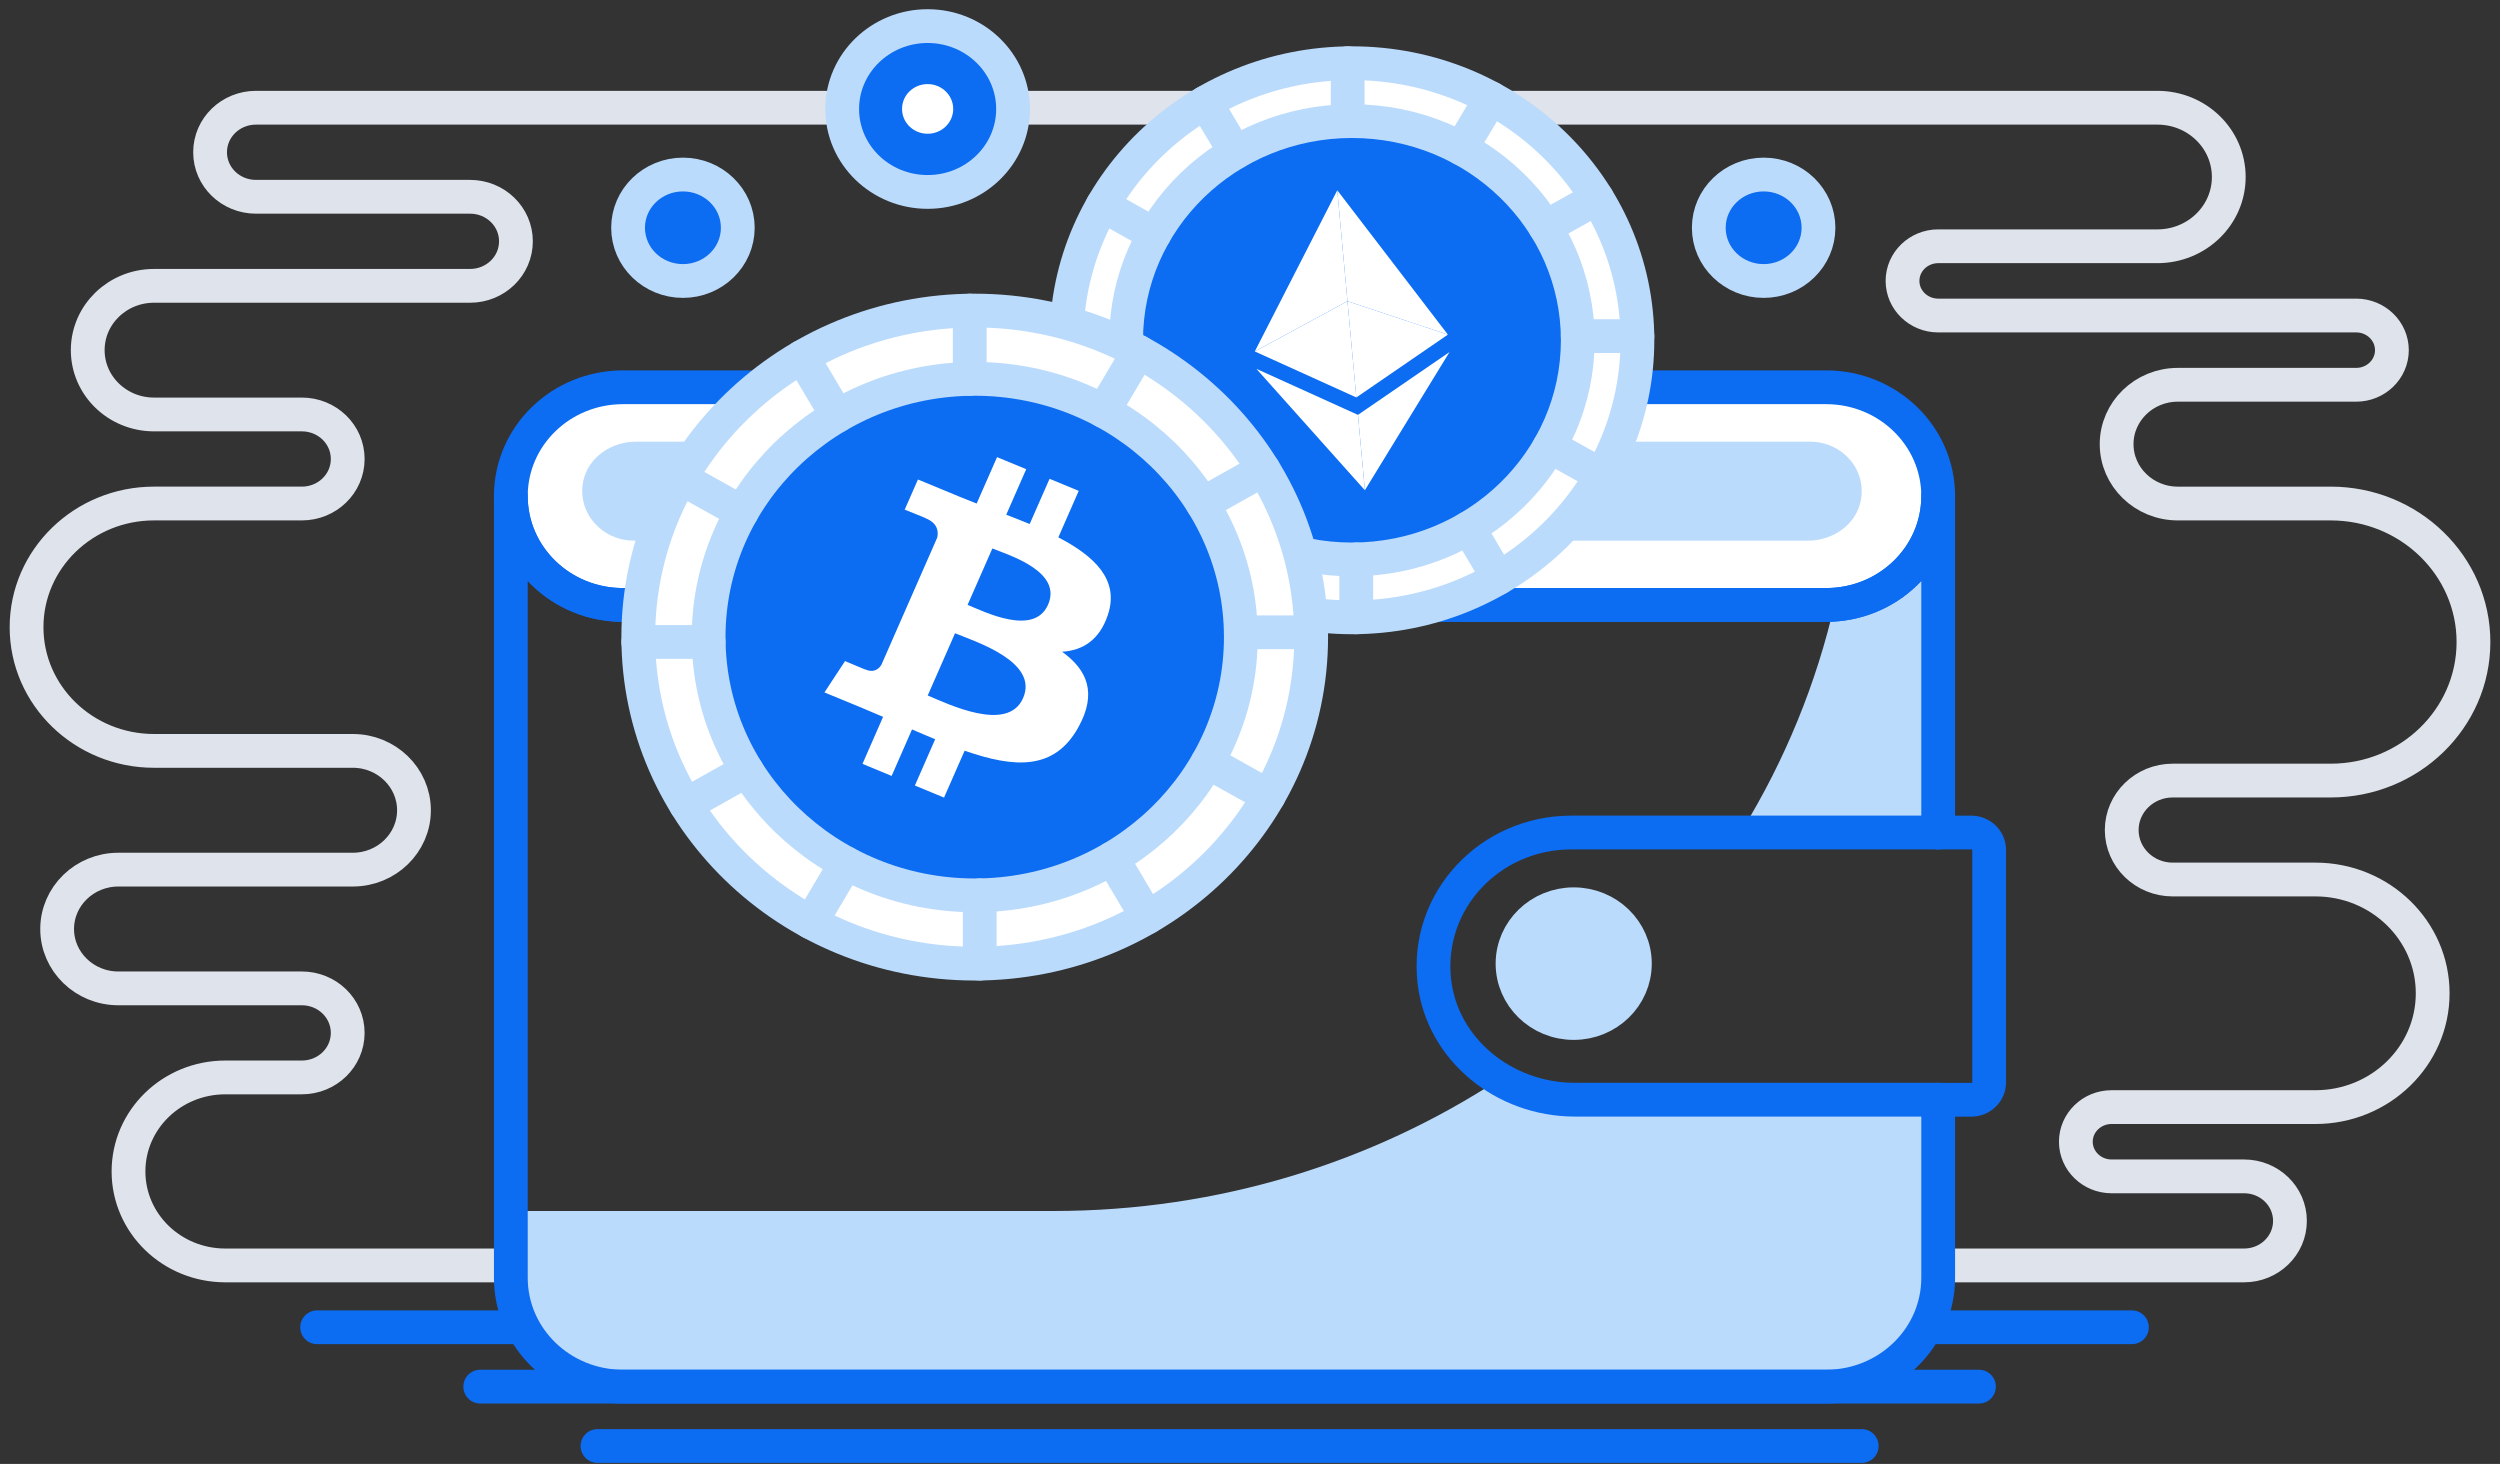 <svg fill="none" height="130" viewBox="0 0 222 130" width="222" xmlns="http://www.w3.org/2000/svg"><rect x="0" y="0" width="222" height="130" fill="#333333" stroke="none"/><path d="m28.161 117.862h19.012" stroke="#0c6cf2" stroke-linecap="round" stroke-linejoin="round" stroke-miterlimit="10" stroke-width="3"/><path d="m170.3 117.862h19.013" stroke="#0c6cf2" stroke-linecap="round" stroke-linejoin="round" stroke-miterlimit="10" stroke-width="3"/><path d="m46.267 112.37h-26.255c-4.753 0-8.601-3.734-8.601-8.347 0-4.613 3.848-8.348 8.601-8.348h6.79c2.254 0 4.074-1.766 4.074-3.954 0-2.188-1.82-3.954-4.074-3.954h-16.296c-2.997 0-5.432-2.364-5.432-5.272s2.435-5.272 5.432-5.272h20.823c2.997 0 5.432-2.364 5.432-5.272 0-2.908-2.435-5.272-5.432-5.272h-17.654c-6.247 0-11.317-4.92-11.317-10.983 0-6.063 5.07-10.983 11.317-10.983h13.128c2.254 0 4.074-1.766 4.074-3.954 0-2.188-1.82-3.954-4.074-3.954h-13.128c-3.25 0-5.885-2.557-5.885-5.711s2.635-5.711 5.885-5.711h28.066c2.254 0 4.074-1.766 4.074-3.954 0-2.188-1.82-3.954-4.074-3.954h-19.012c-2.254 0-4.074-1.766-4.074-3.954 0-2.188 1.82-3.954 4.074-3.954h168.848c3.504 0 6.337 2.75 6.337 6.151s-2.833 6.151-6.337 6.151h-19.465c-1.747 0-3.169 1.379-3.169 3.075s1.422 3.075 3.169 3.075h37.119c1.748 0 3.169 1.379 3.169 3.075s-1.421 3.075-3.169 3.075h-15.843c-2.997 0-5.432 2.364-5.432 5.272 0 2.908 2.435 5.272 5.432 5.272h13.58c6.998 0 12.675 5.509 12.675 12.301s-5.677 12.301-12.675 12.301h-14.033c-2.499 0-4.527 1.968-4.527 4.393s2.028 4.393 4.527 4.393h12.675c5.749 0 10.411 4.525 10.411 10.105s-4.662 10.104-10.411 10.104h-18.107c-1.747 0-3.169 1.379-3.169 3.076 0 1.695 1.422 3.075 3.169 3.075h11.769c2.255 0 4.075 1.766 4.075 3.954s-1.82 3.954-4.075 3.954h-31.687" stroke="#dfe3eb" stroke-linecap="round" stroke-linejoin="round" stroke-miterlimit="10" stroke-width="3"/><path d="m55.095 122.914h106.831c5.504 0 9.959-4.323 9.959-9.665v-15.816h-32.593c-2.236 0-4.318-.589-6.12-1.608-11.326 7.398-24.961 11.712-39.636 11.712h-48.4v5.712c0 5.342 4.454 9.665 9.959 9.665z" fill="#bbdbfc"/><path d="m162.958 53.447c-1.648 7.249-4.463 14.067-8.257 20.262h17.184v-29.874c0 5-3.911 9.112-8.927 9.613z" fill="#bbdbfc"/><path d="m162.152 53.719h-106.831c-5.505 0-9.959-4.323-9.959-9.665 0-5.342 4.454-9.665 9.959-9.665h106.831c5.505 0 9.959 4.323 9.959 9.665 0 5.342-4.454 9.665-9.959 9.665z" style="fill:#fff;stroke:#0c6cf2;stroke-width:3;stroke-miterlimit:10;stroke-linecap:round;stroke-linejoin:round"/><path d="m139.745 90.843c3 0 5.432-2.36 5.432-5.272s-2.432-5.272-5.432-5.272-5.432 2.36-5.432 5.272 2.432 5.272 5.432 5.272z" style="fill:#bbdbfc;stroke:#bbdbfc;stroke-width:3;stroke-miterlimit:10;stroke-linecap:round;stroke-linejoin:round"/><path d="m160.74 39.222h-104.278c-2.2 0-4.219 1.406-4.663 3.471-.598 2.821 1.648 5.316 4.481 5.316h104.278c2.2 0 4.219-1.406 4.662-3.471.607-2.829-1.638-5.316-4.481-5.316z" fill="#bbdbfc"/><path d="m139.836 97.652c-6.275 0-11.779-4.464-12.467-10.509-.806-7.161 4.943-13.215 12.15-13.215h32.592v-29.874c0 5.342-4.454 9.665-9.959 9.665h-106.831c-5.505 0-9.959-4.323-9.959-9.665v69.414c0 5.342 4.454 9.665 9.959 9.665h106.831c5.505 0 9.959-4.323 9.959-9.665v-15.816z" stroke="#0c6cf2" stroke-linecap="round" stroke-linejoin="round" stroke-miterlimit="10" stroke-width="3"/><path d="m82.373 17.044c4.19 0 7.587-3.297 7.587-7.363 0-4.067-3.397-7.363-7.587-7.363-4.19 0-7.587 3.297-7.587 7.363 0 4.067 3.397 7.363 7.587 7.363z" style="fill:#0c6cf2;stroke:#bbdbfc;stroke-width:3;stroke-miterlimit:10;stroke-linecap:round;stroke-linejoin:round"/><path d="m82.373 11.447c1.005 0 1.82-.791 1.82-1.766 0-.975-.815-1.766-1.82-1.766-1.005 0-1.82.791-1.82 1.766 0 .975.815 1.766 1.82 1.766z" fill="#fff"/><path d="m82.373 8.346c.751 0 1.367.597 1.367 1.327 0 .729-.616 1.327-1.367 1.327s-1.367-.598-1.367-1.327c0-.729.607-1.327 1.367-1.327zm0-.879c-1.258 0-2.272.984-2.272 2.205 0 1.221 1.014 2.205 2.272 2.205s2.272-.984 2.272-2.205c0-1.221-1.023-2.205-2.272-2.205z" fill="#fff"/><g stroke-linecap="round" stroke-linejoin="round" stroke-miterlimit="10" stroke-width="3"><path d="m60.644 24.952c2.69 0 4.871-2.116 4.871-4.727 0-2.611-2.181-4.727-4.871-4.727-2.69 0-4.871 2.116-4.871 4.727 0 2.611 2.181 4.727 4.871 4.727z" fill="#0c6cf2" stroke="#bbdbfc"/><path d="m156.612 24.952c2.69 0 4.87-2.116 4.87-4.727 0-2.611-2.18-4.727-4.87-4.727-2.691 0-4.871 2.116-4.871 4.727 0 2.611 2.18 4.727 4.871 4.727z" fill="#0c6cf2" stroke="#bbdbfc"/><path d="m120.053 54.818c14.001 0 25.35-11.015 25.35-24.602 0-13.588-11.349-24.602-25.35-24.602-14 0-25.349 11.015-25.349 24.602 0 13.588 11.349 24.602 25.349 24.602z" fill="#fff" stroke="#bbdbfc"/><path d="m120.053 49.678c11.076 0 20.054-8.714 20.054-19.462s-8.978-19.462-20.054-19.462c-11.075 0-20.053 8.713-20.053 19.462s8.978 19.462 20.053 19.462z" fill="#0c6cf2" stroke="#bbdbfc"/><path d="m119.673 5.613v5.14" stroke="#bbdbfc"/><path d="m107.053 9.092 2.643 4.455" stroke="#bbdbfc"/><path d="m97.909 18.23 4.59 2.574" stroke="#bbdbfc"/><path d="m94.704 30.584h5.296" stroke="#bbdbfc"/><path d="m98.289 42.833 4.59-2.566" stroke="#bbdbfc"/><path d="m107.705 51.707 2.652-4.455" stroke="#bbdbfc"/><path d="m120.434 54.818v-5.14" stroke="#bbdbfc"/><path d="m133.054 51.338-2.643-4.455" stroke="#bbdbfc"/><path d="m142.199 42.2-4.591-2.575" stroke="#bbdbfc"/><path d="m145.403 29.846h-5.296" stroke="#bbdbfc"/><path d="m141.818 17.598-4.59 2.566" stroke="#bbdbfc"/><path d="m132.402 8.723-2.652 4.455" stroke="#bbdbfc"/></g><path d="m118.75 16.895.905 9.85 8.918 2.97z" fill="#fff"/><path d="m118.75 16.895-7.325 14.313 8.23-4.463z" fill="#fff"/><path d="m120.587 36.84.616 6.687 7.514-12.266z" fill="#fff"/><path d="m121.203 43.536-.616-6.695-9.017-4.086z" fill="#fff"/><path d="m120.442 35.294 8.13-5.58-8.917-2.97z" fill="#fff"/><path d="m111.425 31.208 9.018 4.086-.788-8.549z" fill="#fff"/><path d="m86.556 85.571c16.5 0 29.876-12.982 29.876-28.996s-13.376-28.996-29.876-28.996-29.877 12.982-29.877 28.996 13.376 28.996 29.877 28.996z" style="fill:#fff;stroke:#bbdbfc;stroke-width:3;stroke-miterlimit:10;stroke-linecap:round;stroke-linejoin:round"/><path d="m86.556 79.508c13.05 0 23.63-10.267 23.63-22.933 0-12.666-10.58-22.933-23.63-22.933s-23.63 10.267-23.63 22.933c0 12.665 10.579 22.933 23.63 22.933z" style="fill:#0c6cf2;stroke:#bbdbfc;stroke-width:3;stroke-miterlimit:10;stroke-linecap:round;stroke-linejoin:round"/><path d="m98.389 54.572c1.014-3.093-1.195-5.184-4.409-6.854l1.811-4.13-2.589-1.072-1.766 4.016c-.679-.281-1.376-.553-2.082-.826l1.774-4.042-2.589-1.072-1.811 4.121c-.561-.22-1.123-.439-1.657-.659h.009l-3.567-1.476-1.177 2.68s1.928.756 1.883.773c1.05.43 1.132 1.169 1.005 1.713l-4.961 11.3c-.19.299-.607.729-1.34.431.018.044-1.883-.773-1.883-.773l-1.829 2.785 3.368 1.388c.625.264 1.24.527 1.838.782l-1.829 4.174 2.589 1.072 1.811-4.13c.706.307 1.385.597 2.055.87l-1.802 4.112 2.589 1.072 1.829-4.165c4.454 1.555 7.967 1.748 10.086-2.056 1.711-3.067.788-5.131-1.43-6.731 1.829-.114 3.332-1.037 4.074-3.304zm-7.542 7.425c-1.367 3.119-6.709.492-8.465-.237l2.426-5.527c1.756.729 7.469 2.513 6.039 5.764zm2.218-8.294c-1.249 2.838-5.686.606-7.143.009l2.2-5.008c1.458.589 6.247 2.038 4.943 5z" fill="#fff"/><path d="m86.112 27.579v6.063" stroke="#bbdbfc" stroke-linecap="round" stroke-linejoin="round" stroke-miterlimit="10" stroke-width="3"/><path d="m71.228 31.683 3.123 5.246" stroke="#bbdbfc" stroke-linecap="round" stroke-linejoin="round" stroke-miterlimit="10" stroke-width="3"/><path d="m60.455 42.455 5.414 3.023" stroke="#bbdbfc" stroke-linecap="round" stroke-linejoin="round" stroke-miterlimit="10" stroke-width="3"/><path d="m56.679 57.006h6.247" stroke="#bbdbfc" stroke-linecap="round" stroke-linejoin="round" stroke-miterlimit="10" stroke-width="3"/><path d="m60.907 71.451 5.405-3.031" stroke="#bbdbfc" stroke-linecap="round" stroke-linejoin="round" stroke-miterlimit="10" stroke-width="3"/><path d="m72.007 81.907 3.114-5.254" stroke="#bbdbfc" stroke-linecap="round" stroke-linejoin="round" stroke-miterlimit="10" stroke-width="3"/><path d="m86.999 85.571v-6.063" stroke="#bbdbfc" stroke-linecap="round" stroke-linejoin="round" stroke-miterlimit="10" stroke-width="3"/><path d="m101.883 81.467-3.123-5.246" stroke="#bbdbfc" stroke-linecap="round" stroke-linejoin="round" stroke-miterlimit="10" stroke-width="3"/><path d="m112.657 70.695-5.414-3.023" stroke="#bbdbfc" stroke-linecap="round" stroke-linejoin="round" stroke-miterlimit="10" stroke-width="3"/><path d="m116.432 56.145h-6.246" stroke="#bbdbfc" stroke-linecap="round" stroke-linejoin="round" stroke-miterlimit="10" stroke-width="3"/><path d="m112.204 41.699-5.405 3.031" stroke="#bbdbfc" stroke-linecap="round" stroke-linejoin="round" stroke-miterlimit="10" stroke-width="3"/><path d="m101.105 31.243-3.115 5.254" stroke="#bbdbfc" stroke-linecap="round" stroke-linejoin="round" stroke-miterlimit="10" stroke-width="3"/><path d="m42.646 123.133h133.086" stroke="#0c6cf2" stroke-linecap="round" stroke-linejoin="round" stroke-miterlimit="10" stroke-width="3"/><path d="m53.058 128.405h112.263" stroke="#0c6cf2" stroke-linecap="round" stroke-linejoin="round" stroke-miterlimit="10" stroke-width="3"/><path d="m172.111 73.929h2.934c.878 0 1.593.694 1.593 1.546v20.64c0 .852-.715 1.546-1.593 1.546h-2.934" stroke="#0c6cf2" stroke-linecap="round" stroke-linejoin="round" stroke-miterlimit="10" stroke-width="3"/></svg>